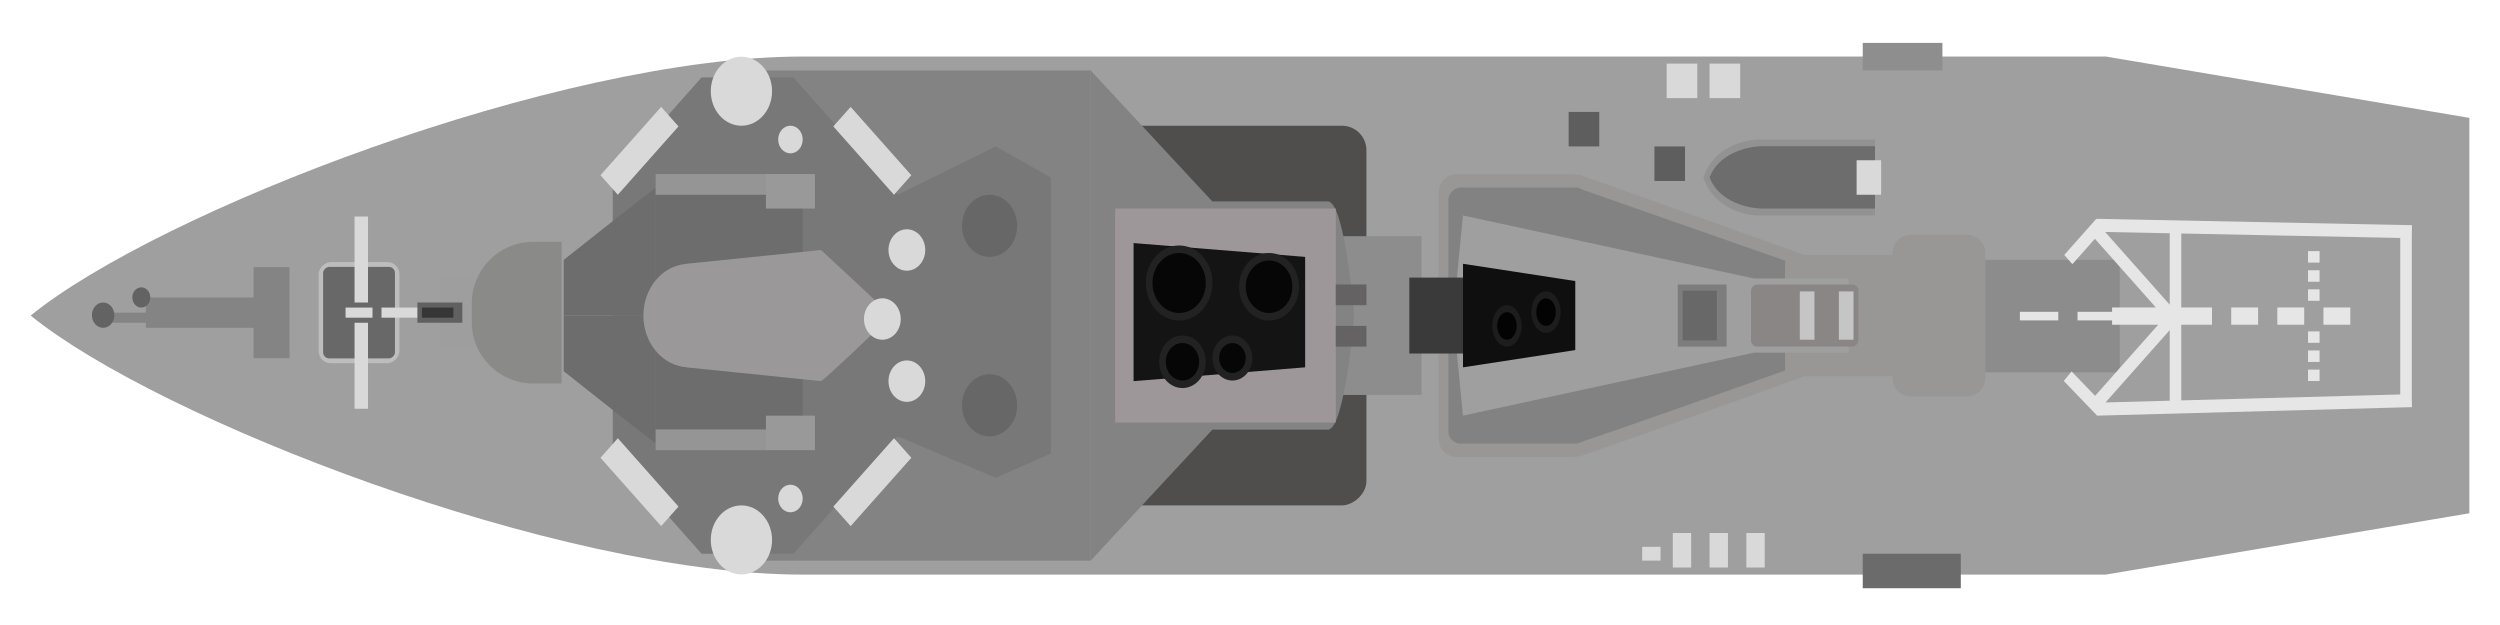<svg width="408" height="102" viewBox="0 0 408 102" fill="none" xmlns="http://www.w3.org/2000/svg">
<path fill-rule="evenodd" clip-rule="evenodd" d="M5 51.5C25.8 68.41 91 93.775 131 93.775L343.671 93.775L403 83.763L403 51.5L343.671 51.5L343.671 51.5L403 51.5L403 19.237L343.671 9.225L131 9.225L131 9.225C91 9.225 25.8 34.59 5 51.5L131 51.5L131 51.5L5 51.5Z" fill="#9F9F9F"/>
<rect x="324" y="60.771" width="18.367" height="21.947" transform="rotate(-90 324 60.771)" fill="#8C8C8C"/>
<path fill-rule="evenodd" clip-rule="evenodd" d="M329.644 52.294L329.644 50.881L335.914 50.881L335.914 52.294L329.644 52.294ZM339.05 50.881L339.05 52.294L344.694 52.294L344.694 53L352.215 53L341.918 64.601L338.082 60.615L336.806 62.173L342.23 67.809L342.23 67.835L342.255 67.835L342.255 67.835L342.256 67.835L393.635 66.444L393.605 65.009L393.605 65.009L393.605 38.508L393.633 36.752L342.221 35.71L342.22 35.814L342.124 35.706L336.882 41.611L338.213 43.11L341.887 38.97L351.833 50.174L344.694 50.174L344.694 50.881L339.05 50.881ZM354.099 65.394L343.622 65.678L354.099 53.874L354.099 65.394ZM355.981 65.343L391.723 64.376L391.723 38.833L355.981 38.108L355.981 50.174L360.997 50.174L360.997 53L355.981 53L355.981 65.343ZM354.099 49.731L354.099 38.07L343.559 37.857L354.099 49.731ZM364.133 53L364.133 50.174L368.522 50.174L368.522 53L364.133 53ZM371.657 50.174L371.657 53L376.047 53L376.047 50.174L371.657 50.174ZM379.182 53L379.182 50.174L383.572 50.174L383.572 53L379.182 53ZM376.674 49.094L376.674 47.224L378.555 47.224L378.555 49.094L376.674 49.094ZM376.674 44.107L376.674 45.977L378.555 45.977L378.555 44.107L376.674 44.107ZM376.674 42.861L376.674 40.99L378.555 40.99L378.555 42.861L376.674 42.861ZM376.674 60.314L376.674 62.184L378.555 62.184L378.555 60.314L376.674 60.314ZM376.674 59.067L376.674 57.197L378.555 57.197L378.555 59.067L376.674 59.067ZM376.674 54.081L376.674 55.95L378.555 55.95L378.555 54.081L376.674 54.081Z" fill="#E6E6E6"/>
<rect x="41.382" y="58.453" width="14.861" height="5.863" transform="rotate(-90 41.382 58.453)" fill="#848484"/>
<path fill-rule="evenodd" clip-rule="evenodd" d="M16.466 51.023L16.466 52.674L23.794 52.674L23.794 53.499L42.115 53.499L42.115 48.546L23.794 48.546L23.794 51.023L16.466 51.023Z" fill="#848484"/>
<ellipse cx="16.832" cy="51.435" rx="2.064" ry="1.832" transform="rotate(-90 16.832 51.435)" fill="#636363"/>
<ellipse cx="23.061" cy="48.546" rx="1.651" ry="1.466" transform="rotate(-90 23.061 48.546)" fill="#636363"/>
<rect x="52" y="59.279" width="16.512" height="13.191" rx="2" transform="rotate(-90 52 59.279)" fill="#BDBDBD"/>
<rect x="52.733" y="58.492" width="14.939" height="11.725" rx="1" transform="rotate(-90 52.733 58.492)" fill="#686868"/>
<rect x="57.863" y="66.709" width="14.035" height="2.198" transform="rotate(-90 57.863 66.709)" fill="#D9D9D9"/>
<rect x="57.863" y="49.371" width="14.035" height="2.198" transform="rotate(-90 57.863 49.371)" fill="#D9D9D9"/>
<rect x="56.397" y="50.197" width="4.397" height="1.651" fill="#D9D9D9"/>
<rect x="62.26" y="50.197" width="6.595" height="1.651" fill="#D9D9D9"/>
<path fill-rule="evenodd" clip-rule="evenodd" d="M71.786 51.023L71.786 56.802L77.282 56.802C79.603 56.802 84.244 55.646 84.244 51.023L71.786 51.023ZM71.786 51.023L71.786 45.243L77.283 45.243C79.603 45.243 84.244 46.399 84.244 51.023L71.786 51.023Z" fill="#9E9E9E"/>
<rect x="75.45" y="49.371" width="3.302" height="7.328" transform="rotate(90 75.45 49.371)" fill="#606060"/>
<rect x="73.985" y="50.197" width="1.651" height="5.13" transform="rotate(90 73.985 50.197)" fill="#363636"/>
<path d="M87 62.581C81.477 62.581 77 58.103 77 52.581L77 49.464C77 43.941 81.477 39.464 87 39.464L91.657 39.464L91.657 62.581L87 62.581Z" fill="#8A8A89"/>
<rect x="180" y="82.481" width="61.962" height="43" rx="4" transform="rotate(-90 180 82.481)" fill="#504D4D"/>
<rect x="124" y="91.493" width="79.987" height="54" transform="rotate(-90 124 91.493)" fill="#838383"/>
<rect x="216" y="64.455" width="25.911" height="16" transform="rotate(-90 216 64.455)" fill="#8D8D8D"/>
<path fill-rule="evenodd" clip-rule="evenodd" d="M178 91.494L197.847 70.127L216.685 70.127C219.5 70.127 221 51.5 221 51.5L178 51.5L178 91.494ZM178 11.506L197.847 32.872L216.685 32.872C219.5 32.872 221 51.5 221 51.5L178 51.5L178 11.506Z" fill="#838383"/>
<rect x="182" y="68.962" width="34.924" height="36" transform="rotate(-90 182 68.962)" fill="#9E9799"/>
<rect x="218" y="56.569" width="3.38" height="5" transform="rotate(-90 218 56.569)" fill="#646263"/>
<rect x="218" y="49.809" width="3.38" height="5" transform="rotate(-90 218 49.809)" fill="#646263"/>
<path d="M100 28.968L100 74.031L114.5 90.367L129.5 90.367L146.5 71.215L162.5 77.974L171.5 74.031L171.5 28.968L162.5 23.898L146.5 31.784L129.5 12.633L114.5 12.633L100 28.968Z" fill="#787878"/>
<path fill-rule="evenodd" clip-rule="evenodd" d="M185 50.936L185 62.202L213 59.949L213 50.936L185 50.936ZM185 50.936L185 39.67L213 41.924L213 50.936L185 50.936Z" fill="#141414"/>
<ellipse cx="192.435" cy="46.185" rx="6.123" ry="5.435" transform="rotate(-90 192.435 46.185)" fill="#222222"/>
<ellipse cx="207.109" cy="46.798" rx="5.51" ry="4.891" transform="rotate(-90 207.109 46.798)" fill="#222222"/>
<ellipse cx="192.978" cy="59.043" rx="4.286" ry="3.804" transform="rotate(-90 192.978 59.043)" fill="#222222"/>
<ellipse cx="201.131" cy="58.431" rx="3.674" ry="3.261" transform="rotate(-90 201.131 58.431)" fill="#222222"/>
<ellipse cx="192.435" cy="46.185" rx="4.898" ry="4.348" transform="rotate(-90 192.435 46.185)" fill="#060606"/>
<ellipse cx="207.109" cy="46.797" rx="4.286" ry="3.804" transform="rotate(-90 207.109 46.797)" fill="#060606"/>
<ellipse cx="192.978" cy="59.043" rx="3.061" ry="2.717" transform="rotate(-90 192.978 59.043)" fill="#060606"/>
<ellipse cx="201.131" cy="58.431" rx="2.449" ry="2.174" transform="rotate(-90 201.131 58.431)" fill="#060606"/>
<path d="M92 60.585C96.483 64.147 105.759 71.487 107 72.342L107 51.5L92 51.5L92 60.585Z" fill="#6D6D6D"/>
<path d="M92 42.415C96.483 38.852 105.759 31.513 107 30.658L107 51.5L92 51.5L92 42.415Z" fill="#6D6D6D"/>
<rect x="107" y="72.342" width="41.684" height="24" transform="rotate(-90 107 72.342)" fill="#6D6D6D"/>
<path fill-rule="evenodd" clip-rule="evenodd" d="M105 51.5C105 55.977 108.091 59.641 112 59.931L112 59.949L134 62.202C134.8 61.752 142 54.88 145.5 51.5L134 40.797L112 43.05L112 43.069C108.091 43.359 105 47.023 105 51.5Z" fill="#9A9898"/>
<rect width="4.261" height="14.912" transform="matrix(0.664 -0.748 0.664 0.748 98 74.708)" fill="#D9D9D9"/>
<rect width="4.261" height="14.912" transform="matrix(0.664 0.748 -0.664 0.748 145.9 71.522)" fill="#D9D9D9"/>
<rect width="4.261" height="14.912" transform="matrix(-0.664 0.748 -0.664 -0.748 148.728 28.598)" fill="#D9D9D9"/>
<rect width="4.261" height="14.912" transform="matrix(-0.664 -0.748 0.664 -0.748 100.829 31.785)" fill="#D9D9D9"/>
<rect x="107" y="73.468" width="3.38" height="18" transform="rotate(-90 107 73.468)" fill="#959595"/>
<rect x="107" y="31.785" width="3.38" height="18" transform="rotate(-90 107 31.785)" fill="#959595"/>
<rect x="125" y="73.468" width="5.633" height="8" transform="rotate(-90 125 73.468)" fill="#9A9999"/>
<rect x="125" y="34.038" width="5.633" height="8" transform="rotate(-90 125 34.038)" fill="#9A9999"/>
<ellipse cx="161.5" cy="66.145" rx="5.07" ry="4.5" transform="rotate(-90 161.5 66.145)" fill="#676767"/>
<ellipse cx="161.5" cy="36.854" rx="5.07" ry="4.5" transform="rotate(-90 161.5 36.854)" fill="#676767"/>
<ellipse cx="121" cy="88.114" rx="5.633" ry="5" transform="rotate(-90 121 88.114)" fill="#D9D9D9"/>
<ellipse cx="121" cy="14.886" rx="5.633" ry="5" transform="rotate(-90 121 14.886)" fill="#D9D9D9"/>
<ellipse cx="148" cy="62.203" rx="3.38" ry="3" transform="rotate(-90 148 62.203)" fill="#D9D9D9"/>
<ellipse cx="148" cy="40.797" rx="3.38" ry="3" transform="rotate(-90 148 40.797)" fill="#D9D9D9"/>
<ellipse cx="144" cy="52.063" rx="3.38" ry="3" transform="rotate(-90 144 52.063)" fill="#D9D9D9"/>
<ellipse cx="129" cy="81.355" rx="2.253" ry="2" transform="rotate(-90 129 81.355)" fill="#D9D9D9"/>
<ellipse cx="129" cy="22.772" rx="2.253" ry="2" transform="rotate(-90 129 22.772)" fill="#D9D9D9"/>
<ellipse cx="312.357" cy="51.661" rx="6.035" ry="5.357" transform="rotate(-90 312.357 51.661)" fill="#696969"/>
<ellipse cx="312.357" cy="51.661" rx="3.621" ry="3.214" transform="rotate(-90 312.357 51.661)" fill="#D9D9D9"/>
<rect x="316.643" y="52.868" width="2.414" height="5.357" transform="rotate(-90 316.643 52.868)" fill="#868686"/>
<path fill-rule="evenodd" clip-rule="evenodd" d="M237.78 74.595C236.123 74.595 234.78 73.252 234.78 71.595L234.78 31.405C234.78 29.748 236.123 28.405 237.78 28.405L256.475 28.405C256.828 28.405 257.168 28.466 257.483 28.579L257.483 28.405L294.525 41.602L308.865 41.602L308.865 41.303C308.865 39.646 310.208 38.303 311.865 38.303L321 38.303C322.657 38.303 324 39.646 324 41.303L324 61.697C324 63.354 322.657 64.697 321 64.697L311.865 64.697C310.208 64.697 308.865 63.354 308.865 61.697L308.865 61.398L294.526 61.398C294.526 61.398 294.526 61.398 294.526 61.398C294.526 61.398 269.831 70.379 257.483 74.595L257.483 74.421C257.168 74.534 256.828 74.595 256.475 74.595L237.78 74.595Z" fill="#989795"/>
<rect x="236.373" y="72.395" width="41.791" height="22.719" rx="2" transform="rotate(-90 236.373 72.395)" fill="#828283"/>
<path d="M291.339 60.455C291.339 60.455 268.62 68.581 257.26 72.395L257.26 30.605L291.339 42.545C291.217 48.183 291.339 60.455 291.339 60.455Z" fill="#828283"/>
<path fill-rule="evenodd" clip-rule="evenodd" d="M238.753 67.835L237.17 51.5L301.695 51.5L301.695 57.55L286.256 57.55L238.753 67.835ZM238.753 35.164L237.17 51.5L301.695 51.5L301.695 45.45L286.256 45.45L238.753 35.164Z" fill="#9F9F9F"/>
<rect x="230" y="57.696" width="12.392" height="11.152" transform="rotate(-90 230 57.696)" fill="#3A3A3A"/>
<path d="M238.763 59.95L238.763 43.051L257.085 45.867L257.085 57.133L238.763 59.95Z" fill="#0F0F0F"/>
<ellipse cx="245.933" cy="53.19" rx="3.38" ry="2.39" transform="rotate(-90 245.933 53.19)" fill="#1D1D1D"/>
<ellipse cx="245.932" cy="53.19" rx="2.253" ry="1.593" transform="rotate(-90 245.932 53.19)" fill="#030303"/>
<ellipse cx="252.305" cy="50.937" rx="3.38" ry="2.39" transform="rotate(-90 252.305 50.937)" fill="#1D1D1D"/>
<ellipse cx="252.305" cy="50.937" rx="2.253" ry="1.593" transform="rotate(-90 252.305 50.937)" fill="#030303"/>
<rect x="273.814" y="56.57" width="10.139" height="7.966" transform="rotate(-90 273.814 56.57)" fill="#7D7D7D"/>
<rect x="274.61" y="55.556" width="8.111" height="5.576" transform="rotate(-90 274.61 55.556)" fill="#686868"/>
<rect x="285.763" y="56.57" width="10.139" height="17.525" rx="1" transform="rotate(-90 285.763 56.57)" fill="#8A8686"/>
<rect x="293.729" y="55.443" width="7.886" height="2.39" transform="rotate(-90 293.729 55.443)" fill="#C5C5C5"/>
<rect x="300.102" y="55.443" width="7.886" height="2.39" transform="rotate(-90 300.102 55.443)" fill="#C5C5C5"/>
<path fill-rule="evenodd" clip-rule="evenodd" d="M278 28.968L278 28.968L278 28.968L278 28.968C279.6 33.925 284.667 35.164 287 35.164L306 35.164L306 22.772L287 22.772L287 22.772C284.667 22.772 279.6 24.011 278 28.968L278 28.968Z" fill="#929292"/>
<path fill-rule="evenodd" clip-rule="evenodd" d="M287.679 34.038C287.679 34.038 287.679 34.038 287.679 34.038L306 34.038L306 23.858L287.679 23.858C285.429 23.858 280.543 24.876 279 28.948C280.543 33.02 285.429 34.038 287.679 34.038Z" fill="#6D6D6D"/>
<rect x="303" y="31.785" width="5.633" height="4" transform="rotate(-90 303 31.785)" fill="#D9D9D9"/>
<rect x="272" y="16.013" width="5.633" height="5" transform="rotate(-90 272 16.013)" fill="#D9D9D9"/>
<rect x="279" y="16.013" width="5.633" height="5" transform="rotate(-90 279 16.013)" fill="#D9D9D9"/>
<rect x="270" y="29.532" width="5.633" height="5" transform="rotate(-90 270 29.532)" fill="#5E5E5E"/>
<rect x="256" y="23.899" width="5.633" height="5" transform="rotate(-90 256 23.899)" fill="#5E5E5E"/>
<rect x="273" y="92.62" width="5.633" height="3" transform="rotate(-90 273 92.62)" fill="#D9D9D9"/>
<rect x="268" y="91.494" width="2.253" height="3" transform="rotate(-90 268 91.494)" fill="#D9D9D9"/>
<rect x="279" y="92.62" width="5.633" height="3" transform="rotate(-90 279 92.62)" fill="#D9D9D9"/>
<rect x="285" y="92.62" width="5.633" height="3" transform="rotate(-90 285 92.62)" fill="#D9D9D9"/>
<rect x="304" y="96" width="5.633" height="16" transform="rotate(-90 304 96)" fill="#6B6B6B"/>
<rect x="304" y="11.506" width="4.506" height="13" transform="rotate(-90 304 11.506)" fill="#8E8E8E"/>
</svg>
